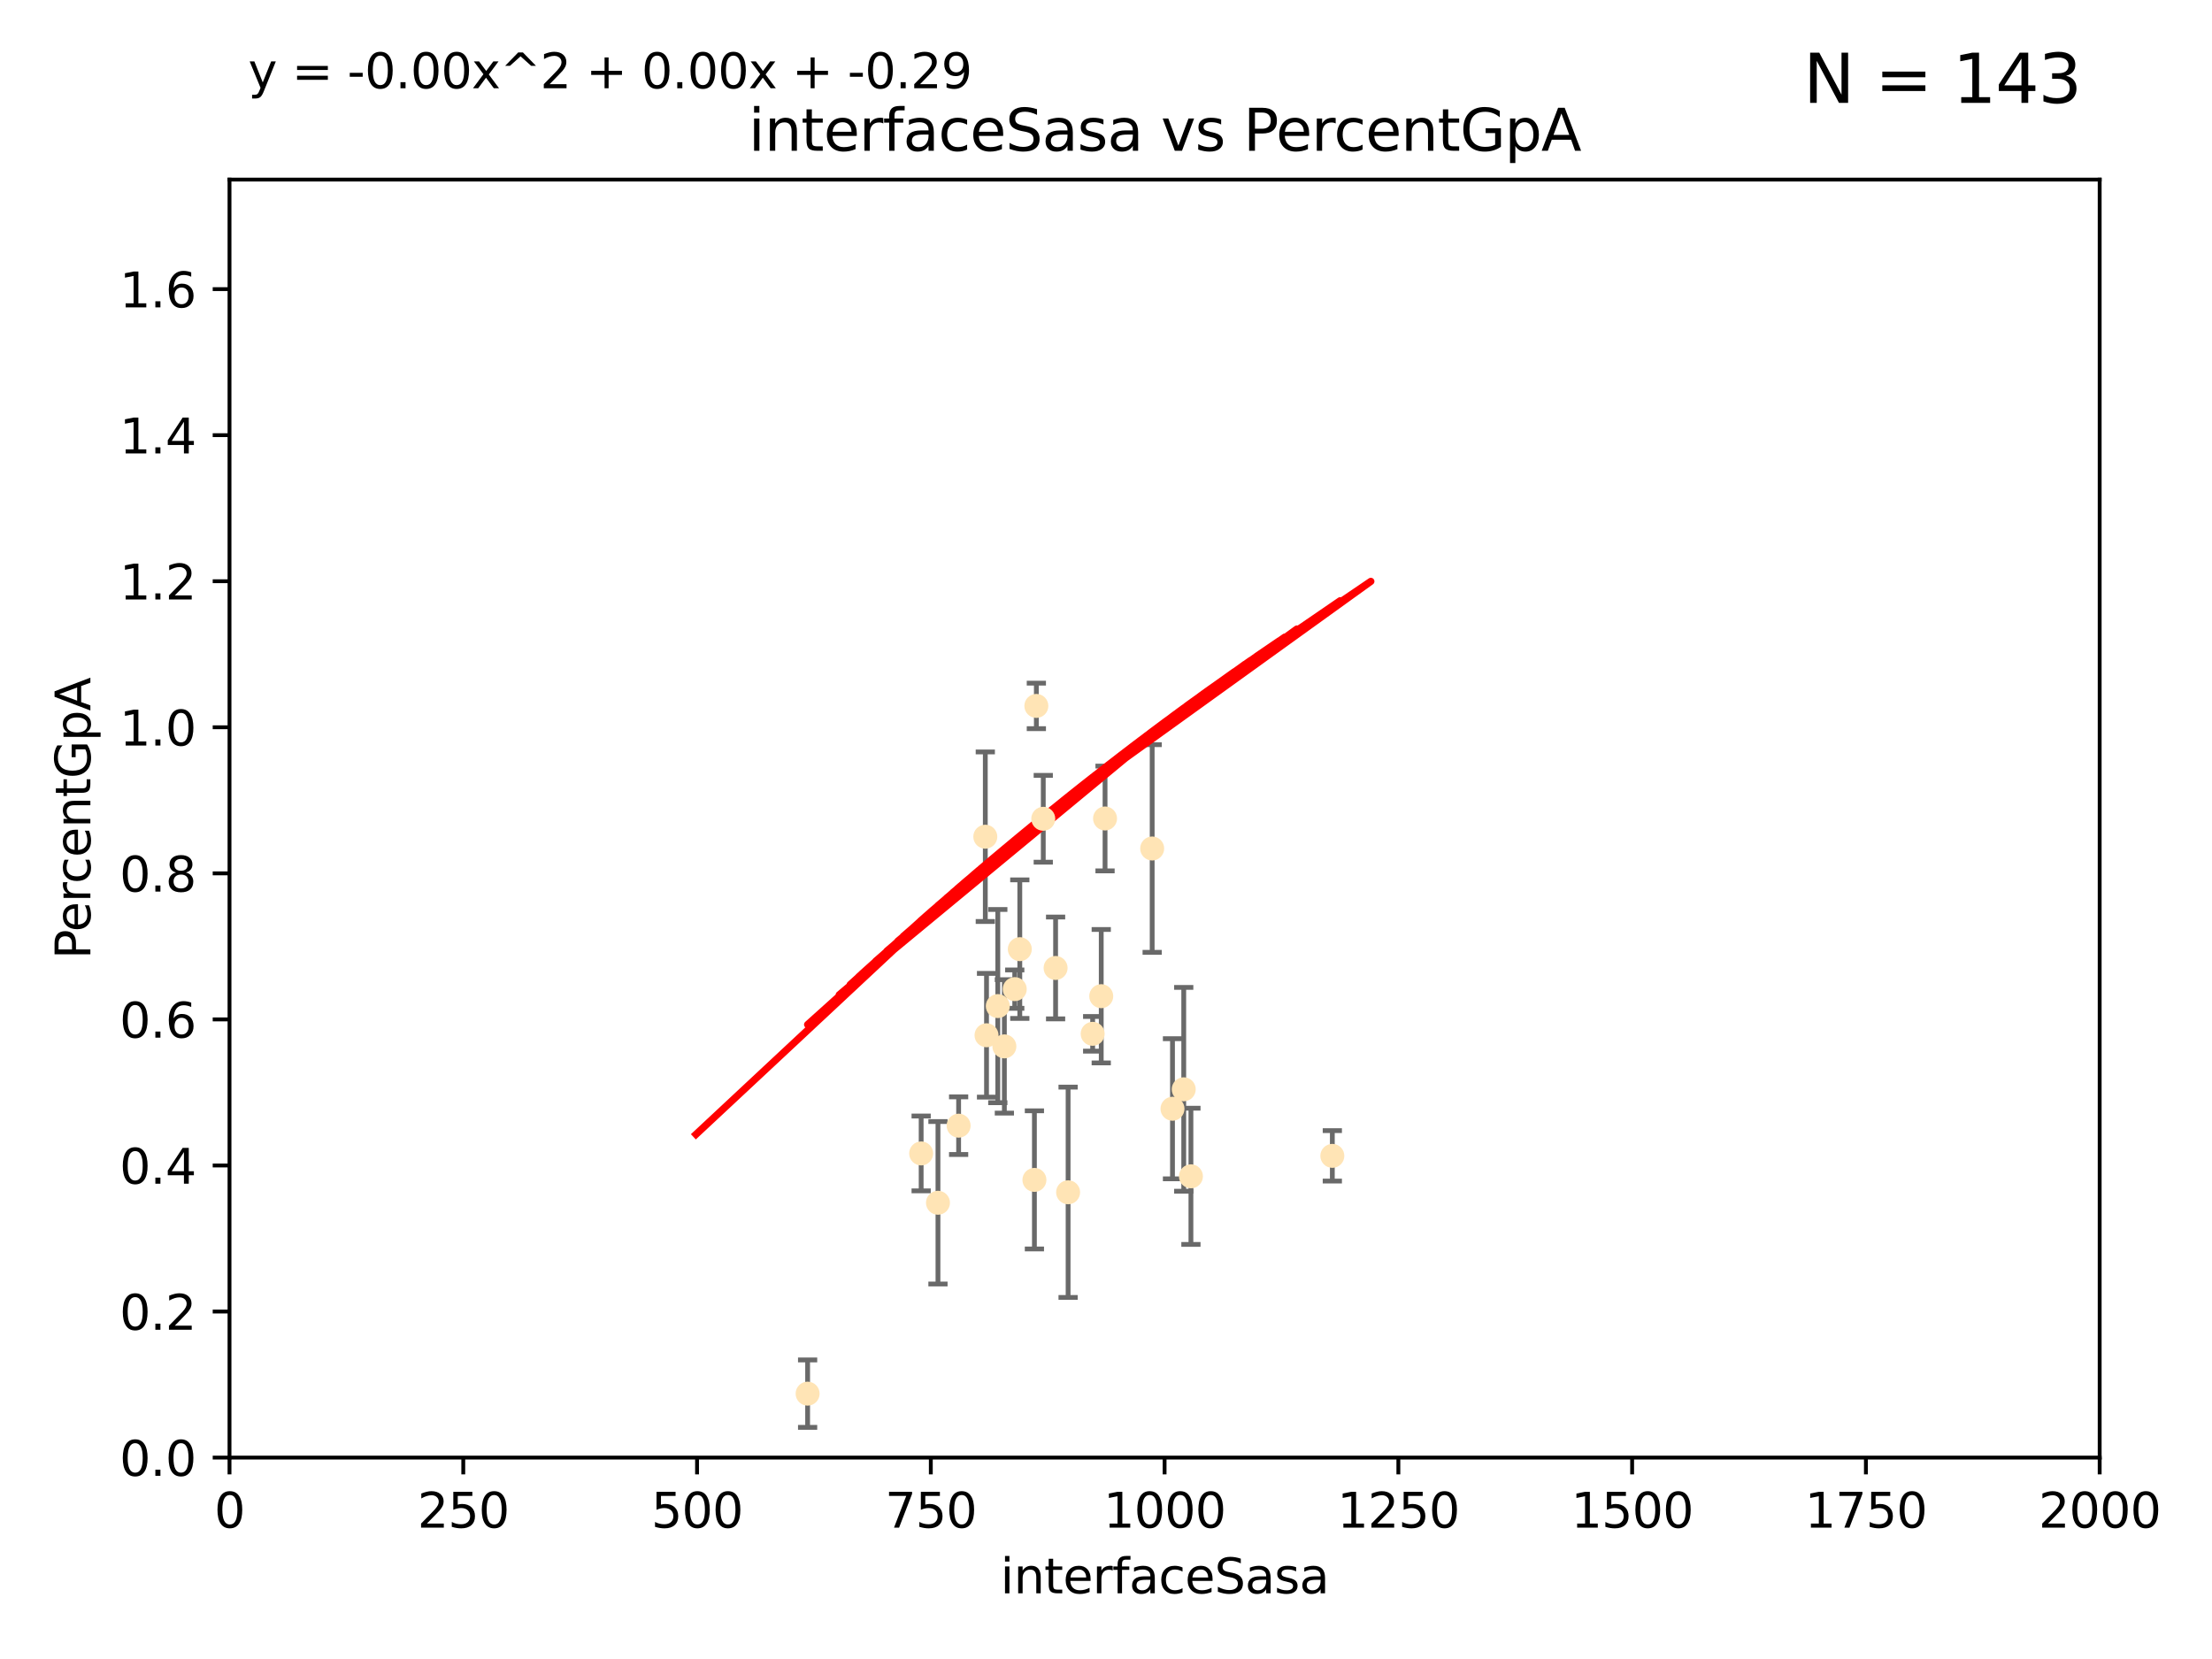 <?xml version="1.0" encoding="utf-8" standalone="no"?>
<!DOCTYPE svg PUBLIC "-//W3C//DTD SVG 1.1//EN"
  "http://www.w3.org/Graphics/SVG/1.1/DTD/svg11.dtd">
<svg xmlns:xlink="http://www.w3.org/1999/xlink" width="460.8pt" height="345.6pt" viewBox="0 0 460.8 345.6" xmlns="http://www.w3.org/2000/svg" version="1.1">
 <defs>
  <style type="text/css">*{stroke-linejoin: round; stroke-linecap: butt}</style>
 </defs>
 <g id="figure_1">
  <g id="patch_1">
   <path d="M 0 345.6 
L 460.8 345.6 
L 460.8 0 
L 0 0 
z
" style="fill: #ffffff"/>
  </g>
  <g id="axes_1">
   <g id="patch_2">
    <path d="M 47.81 303.64 
L 437.4 303.64 
L 437.4 37.411 
L 47.81 37.411 
z
" style="fill: #ffffff"/>
   </g>
   <g id="PathCollection_1">
    <defs>
     <path id="mc41ba65381" d="M 0 1.118 
C 0.297 1.118 0.581 1 0.791 0.791 
C 1 0.581 1.118 0.297 1.118 0 
C 1.118 -0.297 1 -0.581 0.791 -0.791 
C 0.581 -1 0.297 -1.118 0 -1.118 
C -0.297 -1.118 -0.581 -1 -0.791 -0.791 
C -1 -0.581 -1.118 -0.297 -1.118 0 
C -1.118 0.297 -1 0.581 -0.791 0.791 
C -0.581 1 -0.297 1.118 0 1.118 
z
" style="stroke: #ffe4b5"/>
    </defs>
    <g clip-path="url(#p80958af202)">
     <use xlink:href="#mc41ba65381" x="277.549" y="240.787" style="fill: #ffe4b5; stroke: #ffe4b5"/>
     <use xlink:href="#mc41ba65381" x="215.891" y="147.056" style="fill: #ffe4b5; stroke: #ffe4b5"/>
     <use xlink:href="#mc41ba65381" x="217.332" y="170.567" style="fill: #ffe4b5; stroke: #ffe4b5"/>
     <use xlink:href="#mc41ba65381" x="212.443" y="197.729" style="fill: #ffe4b5; stroke: #ffe4b5"/>
     <use xlink:href="#mc41ba65381" x="240.018" y="176.757" style="fill: #ffe4b5; stroke: #ffe4b5"/>
     <use xlink:href="#mc41ba65381" x="227.621" y="215.363" style="fill: #ffe4b5; stroke: #ffe4b5"/>
     <use xlink:href="#mc41ba65381" x="207.861" y="209.587" style="fill: #ffe4b5; stroke: #ffe4b5"/>
     <use xlink:href="#mc41ba65381" x="205.512" y="215.664" style="fill: #ffe4b5; stroke: #ffe4b5"/>
     <use xlink:href="#mc41ba65381" x="219.9" y="201.644" style="fill: #ffe4b5; stroke: #ffe4b5"/>
     <use xlink:href="#mc41ba65381" x="222.506" y="248.374" style="fill: #ffe4b5; stroke: #ffe4b5"/>
     <use xlink:href="#mc41ba65381" x="215.488" y="245.794" style="fill: #ffe4b5; stroke: #ffe4b5"/>
     <use xlink:href="#mc41ba65381" x="195.396" y="250.558" style="fill: #ffe4b5; stroke: #ffe4b5"/>
     <use xlink:href="#mc41ba65381" x="199.699" y="234.499" style="fill: #ffe4b5; stroke: #ffe4b5"/>
     <use xlink:href="#mc41ba65381" x="248.092" y="245.048" style="fill: #ffe4b5; stroke: #ffe4b5"/>
     <use xlink:href="#mc41ba65381" x="244.251" y="230.974" style="fill: #ffe4b5; stroke: #ffe4b5"/>
     <use xlink:href="#mc41ba65381" x="209.229" y="217.98" style="fill: #ffe4b5; stroke: #ffe4b5"/>
     <use xlink:href="#mc41ba65381" x="246.594" y="226.92" style="fill: #ffe4b5; stroke: #ffe4b5"/>
     <use xlink:href="#mc41ba65381" x="229.408" y="207.524" style="fill: #ffe4b5; stroke: #ffe4b5"/>
     <use xlink:href="#mc41ba65381" x="211.391" y="206.053" style="fill: #ffe4b5; stroke: #ffe4b5"/>
     <use xlink:href="#mc41ba65381" x="168.242" y="290.323" style="fill: #ffe4b5; stroke: #ffe4b5"/>
     <use xlink:href="#mc41ba65381" x="205.257" y="174.301" style="fill: #ffe4b5; stroke: #ffe4b5"/>
     <use xlink:href="#mc41ba65381" x="191.894" y="240.283" style="fill: #ffe4b5; stroke: #ffe4b5"/>
     <use xlink:href="#mc41ba65381" x="230.202" y="170.505" style="fill: #ffe4b5; stroke: #ffe4b5"/>
    </g>
   </g>
   <g id="matplotlib.axis_1">
    <g id="xtick_1">
     <g id="line2d_1">
      <defs>
       <path id="m7848aafebf" d="M 0 0 
L 0 3.5 
" style="stroke: #000000; stroke-width: 0.8"/>
      </defs>
      <g>
       <use xlink:href="#m7848aafebf" x="47.81" y="303.64" style="stroke: #000000; stroke-width: 0.8"/>
      </g>
     </g>
     <g id="text_1">
      <!-- 0 -->
      <g transform="translate(44.629 318.238)scale(0.1 -0.1)">
       <defs>
        <path id="DejaVuSans-30" d="M 2034 4250 
Q 1547 4250 1301 3770 
Q 1056 3291 1056 2328 
Q 1056 1369 1301 889 
Q 1547 409 2034 409 
Q 2525 409 2770 889 
Q 3016 1369 3016 2328 
Q 3016 3291 2770 3770 
Q 2525 4250 2034 4250 
z
M 2034 4750 
Q 2819 4750 3233 4129 
Q 3647 3509 3647 2328 
Q 3647 1150 3233 529 
Q 2819 -91 2034 -91 
Q 1250 -91 836 529 
Q 422 1150 422 2328 
Q 422 3509 836 4129 
Q 1250 4750 2034 4750 
z
" transform="scale(0.016)"/>
       </defs>
       <use xlink:href="#DejaVuSans-30"/>
      </g>
     </g>
    </g>
    <g id="xtick_2">
     <g id="line2d_2">
      <g>
       <use xlink:href="#m7848aafebf" x="96.509" y="303.64" style="stroke: #000000; stroke-width: 0.8"/>
      </g>
     </g>
     <g id="text_2">
      <!-- 250 -->
      <g transform="translate(86.965 318.238)scale(0.1 -0.1)">
       <defs>
        <path id="DejaVuSans-32" d="M 1228 531 
L 3431 531 
L 3431 0 
L 469 0 
L 469 531 
Q 828 903 1448 1529 
Q 2069 2156 2228 2338 
Q 2531 2678 2651 2914 
Q 2772 3150 2772 3378 
Q 2772 3750 2511 3984 
Q 2250 4219 1831 4219 
Q 1534 4219 1204 4116 
Q 875 4013 500 3803 
L 500 4441 
Q 881 4594 1212 4672 
Q 1544 4750 1819 4750 
Q 2544 4750 2975 4387 
Q 3406 4025 3406 3419 
Q 3406 3131 3298 2873 
Q 3191 2616 2906 2266 
Q 2828 2175 2409 1742 
Q 1991 1309 1228 531 
z
" transform="scale(0.016)"/>
        <path id="DejaVuSans-35" d="M 691 4666 
L 3169 4666 
L 3169 4134 
L 1269 4134 
L 1269 2991 
Q 1406 3038 1543 3061 
Q 1681 3084 1819 3084 
Q 2600 3084 3056 2656 
Q 3513 2228 3513 1497 
Q 3513 744 3044 326 
Q 2575 -91 1722 -91 
Q 1428 -91 1123 -41 
Q 819 9 494 109 
L 494 744 
Q 775 591 1075 516 
Q 1375 441 1709 441 
Q 2250 441 2565 725 
Q 2881 1009 2881 1497 
Q 2881 1984 2565 2268 
Q 2250 2553 1709 2553 
Q 1456 2553 1204 2497 
Q 953 2441 691 2322 
L 691 4666 
z
" transform="scale(0.016)"/>
       </defs>
       <use xlink:href="#DejaVuSans-32"/>
       <use xlink:href="#DejaVuSans-35" x="63.623"/>
       <use xlink:href="#DejaVuSans-30" x="127.246"/>
      </g>
     </g>
    </g>
    <g id="xtick_3">
     <g id="line2d_3">
      <g>
       <use xlink:href="#m7848aafebf" x="145.208" y="303.64" style="stroke: #000000; stroke-width: 0.8"/>
      </g>
     </g>
     <g id="text_3">
      <!-- 500 -->
      <g transform="translate(135.664 318.238)scale(0.1 -0.1)">
       <use xlink:href="#DejaVuSans-35"/>
       <use xlink:href="#DejaVuSans-30" x="63.623"/>
       <use xlink:href="#DejaVuSans-30" x="127.246"/>
      </g>
     </g>
    </g>
    <g id="xtick_4">
     <g id="line2d_4">
      <g>
       <use xlink:href="#m7848aafebf" x="193.906" y="303.64" style="stroke: #000000; stroke-width: 0.8"/>
      </g>
     </g>
     <g id="text_4">
      <!-- 750 -->
      <g transform="translate(184.363 318.238)scale(0.1 -0.1)">
       <defs>
        <path id="DejaVuSans-37" d="M 525 4666 
L 3525 4666 
L 3525 4397 
L 1831 0 
L 1172 0 
L 2766 4134 
L 525 4134 
L 525 4666 
z
" transform="scale(0.016)"/>
       </defs>
       <use xlink:href="#DejaVuSans-37"/>
       <use xlink:href="#DejaVuSans-35" x="63.623"/>
       <use xlink:href="#DejaVuSans-30" x="127.246"/>
      </g>
     </g>
    </g>
    <g id="xtick_5">
     <g id="line2d_5">
      <g>
       <use xlink:href="#m7848aafebf" x="242.605" y="303.64" style="stroke: #000000; stroke-width: 0.8"/>
      </g>
     </g>
     <g id="text_5">
      <!-- 1000 -->
      <g transform="translate(229.88 318.238)scale(0.1 -0.1)">
       <defs>
        <path id="DejaVuSans-31" d="M 794 531 
L 1825 531 
L 1825 4091 
L 703 3866 
L 703 4441 
L 1819 4666 
L 2450 4666 
L 2450 531 
L 3481 531 
L 3481 0 
L 794 0 
L 794 531 
z
" transform="scale(0.016)"/>
       </defs>
       <use xlink:href="#DejaVuSans-31"/>
       <use xlink:href="#DejaVuSans-30" x="63.623"/>
       <use xlink:href="#DejaVuSans-30" x="127.246"/>
       <use xlink:href="#DejaVuSans-30" x="190.869"/>
      </g>
     </g>
    </g>
    <g id="xtick_6">
     <g id="line2d_6">
      <g>
       <use xlink:href="#m7848aafebf" x="291.304" y="303.64" style="stroke: #000000; stroke-width: 0.8"/>
      </g>
     </g>
     <g id="text_6">
      <!-- 1250 -->
      <g transform="translate(278.579 318.238)scale(0.1 -0.1)">
       <use xlink:href="#DejaVuSans-31"/>
       <use xlink:href="#DejaVuSans-32" x="63.623"/>
       <use xlink:href="#DejaVuSans-35" x="127.246"/>
       <use xlink:href="#DejaVuSans-30" x="190.869"/>
      </g>
     </g>
    </g>
    <g id="xtick_7">
     <g id="line2d_7">
      <g>
       <use xlink:href="#m7848aafebf" x="340.002" y="303.64" style="stroke: #000000; stroke-width: 0.8"/>
      </g>
     </g>
     <g id="text_7">
      <!-- 1500 -->
      <g transform="translate(327.277 318.238)scale(0.1 -0.1)">
       <use xlink:href="#DejaVuSans-31"/>
       <use xlink:href="#DejaVuSans-35" x="63.623"/>
       <use xlink:href="#DejaVuSans-30" x="127.246"/>
       <use xlink:href="#DejaVuSans-30" x="190.869"/>
      </g>
     </g>
    </g>
    <g id="xtick_8">
     <g id="line2d_8">
      <g>
       <use xlink:href="#m7848aafebf" x="388.701" y="303.64" style="stroke: #000000; stroke-width: 0.8"/>
      </g>
     </g>
     <g id="text_8">
      <!-- 1750 -->
      <g transform="translate(375.976 318.238)scale(0.1 -0.1)">
       <use xlink:href="#DejaVuSans-31"/>
       <use xlink:href="#DejaVuSans-37" x="63.623"/>
       <use xlink:href="#DejaVuSans-35" x="127.246"/>
       <use xlink:href="#DejaVuSans-30" x="190.869"/>
      </g>
     </g>
    </g>
    <g id="xtick_9">
     <g id="line2d_9">
      <g>
       <use xlink:href="#m7848aafebf" x="437.4" y="303.64" style="stroke: #000000; stroke-width: 0.8"/>
      </g>
     </g>
     <g id="text_9">
      <!-- 2000 -->
      <g transform="translate(424.675 318.238)scale(0.1 -0.1)">
       <use xlink:href="#DejaVuSans-32"/>
       <use xlink:href="#DejaVuSans-30" x="63.623"/>
       <use xlink:href="#DejaVuSans-30" x="127.246"/>
       <use xlink:href="#DejaVuSans-30" x="190.869"/>
      </g>
     </g>
    </g>
    <g id="text_10">
     <!-- interfaceSasa -->
     <g transform="translate(208.398 331.917)scale(0.1 -0.1)">
      <defs>
       <path id="DejaVuSans-69" d="M 603 3500 
L 1178 3500 
L 1178 0 
L 603 0 
L 603 3500 
z
M 603 4863 
L 1178 4863 
L 1178 4134 
L 603 4134 
L 603 4863 
z
" transform="scale(0.016)"/>
       <path id="DejaVuSans-6e" d="M 3513 2113 
L 3513 0 
L 2938 0 
L 2938 2094 
Q 2938 2591 2744 2837 
Q 2550 3084 2163 3084 
Q 1697 3084 1428 2787 
Q 1159 2491 1159 1978 
L 1159 0 
L 581 0 
L 581 3500 
L 1159 3500 
L 1159 2956 
Q 1366 3272 1645 3428 
Q 1925 3584 2291 3584 
Q 2894 3584 3203 3211 
Q 3513 2838 3513 2113 
z
" transform="scale(0.016)"/>
       <path id="DejaVuSans-74" d="M 1172 4494 
L 1172 3500 
L 2356 3500 
L 2356 3053 
L 1172 3053 
L 1172 1153 
Q 1172 725 1289 603 
Q 1406 481 1766 481 
L 2356 481 
L 2356 0 
L 1766 0 
Q 1100 0 847 248 
Q 594 497 594 1153 
L 594 3053 
L 172 3053 
L 172 3500 
L 594 3500 
L 594 4494 
L 1172 4494 
z
" transform="scale(0.016)"/>
       <path id="DejaVuSans-65" d="M 3597 1894 
L 3597 1613 
L 953 1613 
Q 991 1019 1311 708 
Q 1631 397 2203 397 
Q 2534 397 2845 478 
Q 3156 559 3463 722 
L 3463 178 
Q 3153 47 2828 -22 
Q 2503 -91 2169 -91 
Q 1331 -91 842 396 
Q 353 884 353 1716 
Q 353 2575 817 3079 
Q 1281 3584 2069 3584 
Q 2775 3584 3186 3129 
Q 3597 2675 3597 1894 
z
M 3022 2063 
Q 3016 2534 2758 2815 
Q 2500 3097 2075 3097 
Q 1594 3097 1305 2825 
Q 1016 2553 972 2059 
L 3022 2063 
z
" transform="scale(0.016)"/>
       <path id="DejaVuSans-72" d="M 2631 2963 
Q 2534 3019 2420 3045 
Q 2306 3072 2169 3072 
Q 1681 3072 1420 2755 
Q 1159 2438 1159 1844 
L 1159 0 
L 581 0 
L 581 3500 
L 1159 3500 
L 1159 2956 
Q 1341 3275 1631 3429 
Q 1922 3584 2338 3584 
Q 2397 3584 2469 3576 
Q 2541 3569 2628 3553 
L 2631 2963 
z
" transform="scale(0.016)"/>
       <path id="DejaVuSans-66" d="M 2375 4863 
L 2375 4384 
L 1825 4384 
Q 1516 4384 1395 4259 
Q 1275 4134 1275 3809 
L 1275 3500 
L 2222 3500 
L 2222 3053 
L 1275 3053 
L 1275 0 
L 697 0 
L 697 3053 
L 147 3053 
L 147 3500 
L 697 3500 
L 697 3744 
Q 697 4328 969 4595 
Q 1241 4863 1831 4863 
L 2375 4863 
z
" transform="scale(0.016)"/>
       <path id="DejaVuSans-61" d="M 2194 1759 
Q 1497 1759 1228 1600 
Q 959 1441 959 1056 
Q 959 750 1161 570 
Q 1363 391 1709 391 
Q 2188 391 2477 730 
Q 2766 1069 2766 1631 
L 2766 1759 
L 2194 1759 
z
M 3341 1997 
L 3341 0 
L 2766 0 
L 2766 531 
Q 2569 213 2275 61 
Q 1981 -91 1556 -91 
Q 1019 -91 701 211 
Q 384 513 384 1019 
Q 384 1609 779 1909 
Q 1175 2209 1959 2209 
L 2766 2209 
L 2766 2266 
Q 2766 2663 2505 2880 
Q 2244 3097 1772 3097 
Q 1472 3097 1187 3025 
Q 903 2953 641 2809 
L 641 3341 
Q 956 3463 1253 3523 
Q 1550 3584 1831 3584 
Q 2591 3584 2966 3190 
Q 3341 2797 3341 1997 
z
" transform="scale(0.016)"/>
       <path id="DejaVuSans-63" d="M 3122 3366 
L 3122 2828 
Q 2878 2963 2633 3030 
Q 2388 3097 2138 3097 
Q 1578 3097 1268 2742 
Q 959 2388 959 1747 
Q 959 1106 1268 751 
Q 1578 397 2138 397 
Q 2388 397 2633 464 
Q 2878 531 3122 666 
L 3122 134 
Q 2881 22 2623 -34 
Q 2366 -91 2075 -91 
Q 1284 -91 818 406 
Q 353 903 353 1747 
Q 353 2603 823 3093 
Q 1294 3584 2113 3584 
Q 2378 3584 2631 3529 
Q 2884 3475 3122 3366 
z
" transform="scale(0.016)"/>
       <path id="DejaVuSans-53" d="M 3425 4513 
L 3425 3897 
Q 3066 4069 2747 4153 
Q 2428 4238 2131 4238 
Q 1616 4238 1336 4038 
Q 1056 3838 1056 3469 
Q 1056 3159 1242 3001 
Q 1428 2844 1947 2747 
L 2328 2669 
Q 3034 2534 3370 2195 
Q 3706 1856 3706 1288 
Q 3706 609 3251 259 
Q 2797 -91 1919 -91 
Q 1588 -91 1214 -16 
Q 841 59 441 206 
L 441 856 
Q 825 641 1194 531 
Q 1563 422 1919 422 
Q 2459 422 2753 634 
Q 3047 847 3047 1241 
Q 3047 1584 2836 1778 
Q 2625 1972 2144 2069 
L 1759 2144 
Q 1053 2284 737 2584 
Q 422 2884 422 3419 
Q 422 4038 858 4394 
Q 1294 4750 2059 4750 
Q 2388 4750 2728 4690 
Q 3069 4631 3425 4513 
z
" transform="scale(0.016)"/>
       <path id="DejaVuSans-73" d="M 2834 3397 
L 2834 2853 
Q 2591 2978 2328 3040 
Q 2066 3103 1784 3103 
Q 1356 3103 1142 2972 
Q 928 2841 928 2578 
Q 928 2378 1081 2264 
Q 1234 2150 1697 2047 
L 1894 2003 
Q 2506 1872 2764 1633 
Q 3022 1394 3022 966 
Q 3022 478 2636 193 
Q 2250 -91 1575 -91 
Q 1294 -91 989 -36 
Q 684 19 347 128 
L 347 722 
Q 666 556 975 473 
Q 1284 391 1588 391 
Q 1994 391 2212 530 
Q 2431 669 2431 922 
Q 2431 1156 2273 1281 
Q 2116 1406 1581 1522 
L 1381 1569 
Q 847 1681 609 1914 
Q 372 2147 372 2553 
Q 372 3047 722 3315 
Q 1072 3584 1716 3584 
Q 2034 3584 2315 3537 
Q 2597 3491 2834 3397 
z
" transform="scale(0.016)"/>
      </defs>
      <use xlink:href="#DejaVuSans-69"/>
      <use xlink:href="#DejaVuSans-6e" x="27.783"/>
      <use xlink:href="#DejaVuSans-74" x="91.162"/>
      <use xlink:href="#DejaVuSans-65" x="130.371"/>
      <use xlink:href="#DejaVuSans-72" x="191.895"/>
      <use xlink:href="#DejaVuSans-66" x="233.008"/>
      <use xlink:href="#DejaVuSans-61" x="268.213"/>
      <use xlink:href="#DejaVuSans-63" x="329.492"/>
      <use xlink:href="#DejaVuSans-65" x="384.473"/>
      <use xlink:href="#DejaVuSans-53" x="445.996"/>
      <use xlink:href="#DejaVuSans-61" x="509.473"/>
      <use xlink:href="#DejaVuSans-73" x="570.752"/>
      <use xlink:href="#DejaVuSans-61" x="622.852"/>
     </g>
    </g>
   </g>
   <g id="matplotlib.axis_2">
    <g id="ytick_1">
     <g id="line2d_10">
      <defs>
       <path id="m89c786379b" d="M 0 0 
L -3.5 0 
" style="stroke: #000000; stroke-width: 0.8"/>
      </defs>
      <g>
       <use xlink:href="#m89c786379b" x="47.81" y="303.64" style="stroke: #000000; stroke-width: 0.8"/>
      </g>
     </g>
     <g id="text_11">
      <!-- 0.0 -->
      <g transform="translate(24.907 307.439)scale(0.1 -0.1)">
       <defs>
        <path id="DejaVuSans-2e" d="M 684 794 
L 1344 794 
L 1344 0 
L 684 0 
L 684 794 
z
" transform="scale(0.016)"/>
       </defs>
       <use xlink:href="#DejaVuSans-30"/>
       <use xlink:href="#DejaVuSans-2e" x="63.623"/>
       <use xlink:href="#DejaVuSans-30" x="95.41"/>
      </g>
     </g>
    </g>
    <g id="ytick_2">
     <g id="line2d_11">
      <g>
       <use xlink:href="#m89c786379b" x="47.81" y="273.214" style="stroke: #000000; stroke-width: 0.8"/>
      </g>
     </g>
     <g id="text_12">
      <!-- 0.2 -->
      <g transform="translate(24.907 277.013)scale(0.1 -0.1)">
       <use xlink:href="#DejaVuSans-30"/>
       <use xlink:href="#DejaVuSans-2e" x="63.623"/>
       <use xlink:href="#DejaVuSans-32" x="95.41"/>
      </g>
     </g>
    </g>
    <g id="ytick_3">
     <g id="line2d_12">
      <g>
       <use xlink:href="#m89c786379b" x="47.81" y="242.788" style="stroke: #000000; stroke-width: 0.8"/>
      </g>
     </g>
     <g id="text_13">
      <!-- 0.4 -->
      <g transform="translate(24.907 246.587)scale(0.1 -0.1)">
       <defs>
        <path id="DejaVuSans-34" d="M 2419 4116 
L 825 1625 
L 2419 1625 
L 2419 4116 
z
M 2253 4666 
L 3047 4666 
L 3047 1625 
L 3713 1625 
L 3713 1100 
L 3047 1100 
L 3047 0 
L 2419 0 
L 2419 1100 
L 313 1100 
L 313 1709 
L 2253 4666 
z
" transform="scale(0.016)"/>
       </defs>
       <use xlink:href="#DejaVuSans-30"/>
       <use xlink:href="#DejaVuSans-2e" x="63.623"/>
       <use xlink:href="#DejaVuSans-34" x="95.41"/>
      </g>
     </g>
    </g>
    <g id="ytick_4">
     <g id="line2d_13">
      <g>
       <use xlink:href="#m89c786379b" x="47.81" y="212.362" style="stroke: #000000; stroke-width: 0.8"/>
      </g>
     </g>
     <g id="text_14">
      <!-- 0.6 -->
      <g transform="translate(24.907 216.161)scale(0.1 -0.1)">
       <defs>
        <path id="DejaVuSans-36" d="M 2113 2584 
Q 1688 2584 1439 2293 
Q 1191 2003 1191 1497 
Q 1191 994 1439 701 
Q 1688 409 2113 409 
Q 2538 409 2786 701 
Q 3034 994 3034 1497 
Q 3034 2003 2786 2293 
Q 2538 2584 2113 2584 
z
M 3366 4563 
L 3366 3988 
Q 3128 4100 2886 4159 
Q 2644 4219 2406 4219 
Q 1781 4219 1451 3797 
Q 1122 3375 1075 2522 
Q 1259 2794 1537 2939 
Q 1816 3084 2150 3084 
Q 2853 3084 3261 2657 
Q 3669 2231 3669 1497 
Q 3669 778 3244 343 
Q 2819 -91 2113 -91 
Q 1303 -91 875 529 
Q 447 1150 447 2328 
Q 447 3434 972 4092 
Q 1497 4750 2381 4750 
Q 2619 4750 2861 4703 
Q 3103 4656 3366 4563 
z
" transform="scale(0.016)"/>
       </defs>
       <use xlink:href="#DejaVuSans-30"/>
       <use xlink:href="#DejaVuSans-2e" x="63.623"/>
       <use xlink:href="#DejaVuSans-36" x="95.41"/>
      </g>
     </g>
    </g>
    <g id="ytick_5">
     <g id="line2d_14">
      <g>
       <use xlink:href="#m89c786379b" x="47.81" y="181.935" style="stroke: #000000; stroke-width: 0.8"/>
      </g>
     </g>
     <g id="text_15">
      <!-- 0.8 -->
      <g transform="translate(24.907 185.735)scale(0.1 -0.1)">
       <defs>
        <path id="DejaVuSans-38" d="M 2034 2216 
Q 1584 2216 1326 1975 
Q 1069 1734 1069 1313 
Q 1069 891 1326 650 
Q 1584 409 2034 409 
Q 2484 409 2743 651 
Q 3003 894 3003 1313 
Q 3003 1734 2745 1975 
Q 2488 2216 2034 2216 
z
M 1403 2484 
Q 997 2584 770 2862 
Q 544 3141 544 3541 
Q 544 4100 942 4425 
Q 1341 4750 2034 4750 
Q 2731 4750 3128 4425 
Q 3525 4100 3525 3541 
Q 3525 3141 3298 2862 
Q 3072 2584 2669 2484 
Q 3125 2378 3379 2068 
Q 3634 1759 3634 1313 
Q 3634 634 3220 271 
Q 2806 -91 2034 -91 
Q 1263 -91 848 271 
Q 434 634 434 1313 
Q 434 1759 690 2068 
Q 947 2378 1403 2484 
z
M 1172 3481 
Q 1172 3119 1398 2916 
Q 1625 2713 2034 2713 
Q 2441 2713 2670 2916 
Q 2900 3119 2900 3481 
Q 2900 3844 2670 4047 
Q 2441 4250 2034 4250 
Q 1625 4250 1398 4047 
Q 1172 3844 1172 3481 
z
" transform="scale(0.016)"/>
       </defs>
       <use xlink:href="#DejaVuSans-30"/>
       <use xlink:href="#DejaVuSans-2e" x="63.623"/>
       <use xlink:href="#DejaVuSans-38" x="95.41"/>
      </g>
     </g>
    </g>
    <g id="ytick_6">
     <g id="line2d_15">
      <g>
       <use xlink:href="#m89c786379b" x="47.81" y="151.509" style="stroke: #000000; stroke-width: 0.8"/>
      </g>
     </g>
     <g id="text_16">
      <!-- 1.0 -->
      <g transform="translate(24.907 155.308)scale(0.1 -0.1)">
       <use xlink:href="#DejaVuSans-31"/>
       <use xlink:href="#DejaVuSans-2e" x="63.623"/>
       <use xlink:href="#DejaVuSans-30" x="95.41"/>
      </g>
     </g>
    </g>
    <g id="ytick_7">
     <g id="line2d_16">
      <g>
       <use xlink:href="#m89c786379b" x="47.81" y="121.083" style="stroke: #000000; stroke-width: 0.8"/>
      </g>
     </g>
     <g id="text_17">
      <!-- 1.2 -->
      <g transform="translate(24.907 124.882)scale(0.1 -0.1)">
       <use xlink:href="#DejaVuSans-31"/>
       <use xlink:href="#DejaVuSans-2e" x="63.623"/>
       <use xlink:href="#DejaVuSans-32" x="95.41"/>
      </g>
     </g>
    </g>
    <g id="ytick_8">
     <g id="line2d_17">
      <g>
       <use xlink:href="#m89c786379b" x="47.81" y="90.657" style="stroke: #000000; stroke-width: 0.8"/>
      </g>
     </g>
     <g id="text_18">
      <!-- 1.4 -->
      <g transform="translate(24.907 94.456)scale(0.1 -0.1)">
       <use xlink:href="#DejaVuSans-31"/>
       <use xlink:href="#DejaVuSans-2e" x="63.623"/>
       <use xlink:href="#DejaVuSans-34" x="95.41"/>
      </g>
     </g>
    </g>
    <g id="ytick_9">
     <g id="line2d_18">
      <g>
       <use xlink:href="#m89c786379b" x="47.81" y="60.231" style="stroke: #000000; stroke-width: 0.8"/>
      </g>
     </g>
     <g id="text_19">
      <!-- 1.6 -->
      <g transform="translate(24.907 64.03)scale(0.1 -0.1)">
       <use xlink:href="#DejaVuSans-31"/>
       <use xlink:href="#DejaVuSans-2e" x="63.623"/>
       <use xlink:href="#DejaVuSans-36" x="95.41"/>
      </g>
     </g>
    </g>
    <g id="text_20">
     <!-- PercentGpA -->
     <g transform="translate(18.827 199.802)rotate(-90)scale(0.1 -0.1)">
      <defs>
       <path id="DejaVuSans-50" d="M 1259 4147 
L 1259 2394 
L 2053 2394 
Q 2494 2394 2734 2622 
Q 2975 2850 2975 3272 
Q 2975 3691 2734 3919 
Q 2494 4147 2053 4147 
L 1259 4147 
z
M 628 4666 
L 2053 4666 
Q 2838 4666 3239 4311 
Q 3641 3956 3641 3272 
Q 3641 2581 3239 2228 
Q 2838 1875 2053 1875 
L 1259 1875 
L 1259 0 
L 628 0 
L 628 4666 
z
" transform="scale(0.016)"/>
       <path id="DejaVuSans-47" d="M 3809 666 
L 3809 1919 
L 2778 1919 
L 2778 2438 
L 4434 2438 
L 4434 434 
Q 4069 175 3628 42 
Q 3188 -91 2688 -91 
Q 1594 -91 976 548 
Q 359 1188 359 2328 
Q 359 3472 976 4111 
Q 1594 4750 2688 4750 
Q 3144 4750 3555 4637 
Q 3966 4525 4313 4306 
L 4313 3634 
Q 3963 3931 3569 4081 
Q 3175 4231 2741 4231 
Q 1884 4231 1454 3753 
Q 1025 3275 1025 2328 
Q 1025 1384 1454 906 
Q 1884 428 2741 428 
Q 3075 428 3337 486 
Q 3600 544 3809 666 
z
" transform="scale(0.016)"/>
       <path id="DejaVuSans-70" d="M 1159 525 
L 1159 -1331 
L 581 -1331 
L 581 3500 
L 1159 3500 
L 1159 2969 
Q 1341 3281 1617 3432 
Q 1894 3584 2278 3584 
Q 2916 3584 3314 3078 
Q 3713 2572 3713 1747 
Q 3713 922 3314 415 
Q 2916 -91 2278 -91 
Q 1894 -91 1617 61 
Q 1341 213 1159 525 
z
M 3116 1747 
Q 3116 2381 2855 2742 
Q 2594 3103 2138 3103 
Q 1681 3103 1420 2742 
Q 1159 2381 1159 1747 
Q 1159 1113 1420 752 
Q 1681 391 2138 391 
Q 2594 391 2855 752 
Q 3116 1113 3116 1747 
z
" transform="scale(0.016)"/>
       <path id="DejaVuSans-41" d="M 2188 4044 
L 1331 1722 
L 3047 1722 
L 2188 4044 
z
M 1831 4666 
L 2547 4666 
L 4325 0 
L 3669 0 
L 3244 1197 
L 1141 1197 
L 716 0 
L 50 0 
L 1831 4666 
z
" transform="scale(0.016)"/>
      </defs>
      <use xlink:href="#DejaVuSans-50"/>
      <use xlink:href="#DejaVuSans-65" x="56.678"/>
      <use xlink:href="#DejaVuSans-72" x="118.201"/>
      <use xlink:href="#DejaVuSans-63" x="157.064"/>
      <use xlink:href="#DejaVuSans-65" x="212.045"/>
      <use xlink:href="#DejaVuSans-6e" x="273.568"/>
      <use xlink:href="#DejaVuSans-74" x="336.947"/>
      <use xlink:href="#DejaVuSans-47" x="376.156"/>
      <use xlink:href="#DejaVuSans-70" x="453.646"/>
      <use xlink:href="#DejaVuSans-41" x="517.123"/>
     </g>
    </g>
   </g>
   <g id="LineCollection_1">
    <path d="M 277.549 246.04 
L 277.549 235.533 
" clip-path="url(#p80958af202)" style="fill: none; stroke: #696969"/>
    <path d="M 215.891 151.794 
L 215.891 142.317 
" clip-path="url(#p80958af202)" style="fill: none; stroke: #696969"/>
    <path d="M 217.332 179.609 
L 217.332 161.524 
" clip-path="url(#p80958af202)" style="fill: none; stroke: #696969"/>
    <path d="M 212.443 212.161 
L 212.443 183.297 
" clip-path="url(#p80958af202)" style="fill: none; stroke: #696969"/>
    <path d="M 240.018 198.388 
L 240.018 155.126 
" clip-path="url(#p80958af202)" style="fill: none; stroke: #696969"/>
    <path d="M 227.621 218.973 
L 227.621 211.753 
" clip-path="url(#p80958af202)" style="fill: none; stroke: #696969"/>
    <path d="M 207.861 229.712 
L 207.861 189.461 
" clip-path="url(#p80958af202)" style="fill: none; stroke: #696969"/>
    <path d="M 205.512 228.553 
L 205.512 202.775 
" clip-path="url(#p80958af202)" style="fill: none; stroke: #696969"/>
    <path d="M 219.9 212.251 
L 219.9 191.038 
" clip-path="url(#p80958af202)" style="fill: none; stroke: #696969"/>
    <path d="M 222.506 270.281 
L 222.506 226.467 
" clip-path="url(#p80958af202)" style="fill: none; stroke: #696969"/>
    <path d="M 215.488 260.183 
L 215.488 231.405 
" clip-path="url(#p80958af202)" style="fill: none; stroke: #696969"/>
    <path d="M 195.396 267.476 
L 195.396 233.641 
" clip-path="url(#p80958af202)" style="fill: none; stroke: #696969"/>
    <path d="M 199.699 240.502 
L 199.699 228.497 
" clip-path="url(#p80958af202)" style="fill: none; stroke: #696969"/>
    <path d="M 248.092 259.236 
L 248.092 230.86 
" clip-path="url(#p80958af202)" style="fill: none; stroke: #696969"/>
    <path d="M 244.251 245.568 
L 244.251 216.38 
" clip-path="url(#p80958af202)" style="fill: none; stroke: #696969"/>
    <path d="M 209.229 231.879 
L 209.229 204.081 
" clip-path="url(#p80958af202)" style="fill: none; stroke: #696969"/>
    <path d="M 246.594 248.148 
L 246.594 205.692 
" clip-path="url(#p80958af202)" style="fill: none; stroke: #696969"/>
    <path d="M 229.408 221.421 
L 229.408 193.628 
" clip-path="url(#p80958af202)" style="fill: none; stroke: #696969"/>
    <path d="M 211.391 210.052 
L 211.391 202.055 
" clip-path="url(#p80958af202)" style="fill: none; stroke: #696969"/>
    <path d="M 168.242 297.345 
L 168.242 283.301 
" clip-path="url(#p80958af202)" style="fill: none; stroke: #696969"/>
    <path d="M 205.257 191.963 
L 205.257 156.639 
" clip-path="url(#p80958af202)" style="fill: none; stroke: #696969"/>
    <path d="M 191.894 248.079 
L 191.894 232.487 
" clip-path="url(#p80958af202)" style="fill: none; stroke: #696969"/>
    <path d="M 230.202 181.42 
L 230.202 159.589 
" clip-path="url(#p80958af202)" style="fill: none; stroke: #696969"/>
   </g>
   <g id="line2d_19">
    <defs>
     <path id="m7f5a40e2a9" d="M 2 0 
L -2 -0 
" style="stroke: #696969"/>
    </defs>
    <g clip-path="url(#p80958af202)">
     <use xlink:href="#m7f5a40e2a9" x="277.549" y="246.04" style="fill: #696969; stroke: #696969"/>
     <use xlink:href="#m7f5a40e2a9" x="215.891" y="151.794" style="fill: #696969; stroke: #696969"/>
     <use xlink:href="#m7f5a40e2a9" x="217.332" y="179.609" style="fill: #696969; stroke: #696969"/>
     <use xlink:href="#m7f5a40e2a9" x="212.443" y="212.161" style="fill: #696969; stroke: #696969"/>
     <use xlink:href="#m7f5a40e2a9" x="240.018" y="198.388" style="fill: #696969; stroke: #696969"/>
     <use xlink:href="#m7f5a40e2a9" x="227.621" y="218.973" style="fill: #696969; stroke: #696969"/>
     <use xlink:href="#m7f5a40e2a9" x="207.861" y="229.712" style="fill: #696969; stroke: #696969"/>
     <use xlink:href="#m7f5a40e2a9" x="205.512" y="228.553" style="fill: #696969; stroke: #696969"/>
     <use xlink:href="#m7f5a40e2a9" x="219.9" y="212.251" style="fill: #696969; stroke: #696969"/>
     <use xlink:href="#m7f5a40e2a9" x="222.506" y="270.281" style="fill: #696969; stroke: #696969"/>
     <use xlink:href="#m7f5a40e2a9" x="215.488" y="260.183" style="fill: #696969; stroke: #696969"/>
     <use xlink:href="#m7f5a40e2a9" x="195.396" y="267.476" style="fill: #696969; stroke: #696969"/>
     <use xlink:href="#m7f5a40e2a9" x="199.699" y="240.502" style="fill: #696969; stroke: #696969"/>
     <use xlink:href="#m7f5a40e2a9" x="248.092" y="259.236" style="fill: #696969; stroke: #696969"/>
     <use xlink:href="#m7f5a40e2a9" x="244.251" y="245.568" style="fill: #696969; stroke: #696969"/>
     <use xlink:href="#m7f5a40e2a9" x="209.229" y="231.879" style="fill: #696969; stroke: #696969"/>
     <use xlink:href="#m7f5a40e2a9" x="246.594" y="248.148" style="fill: #696969; stroke: #696969"/>
     <use xlink:href="#m7f5a40e2a9" x="229.408" y="221.421" style="fill: #696969; stroke: #696969"/>
     <use xlink:href="#m7f5a40e2a9" x="211.391" y="210.052" style="fill: #696969; stroke: #696969"/>
     <use xlink:href="#m7f5a40e2a9" x="168.242" y="297.345" style="fill: #696969; stroke: #696969"/>
     <use xlink:href="#m7f5a40e2a9" x="205.257" y="191.963" style="fill: #696969; stroke: #696969"/>
     <use xlink:href="#m7f5a40e2a9" x="191.894" y="248.079" style="fill: #696969; stroke: #696969"/>
     <use xlink:href="#m7f5a40e2a9" x="230.202" y="181.42" style="fill: #696969; stroke: #696969"/>
    </g>
   </g>
   <g id="line2d_20">
    <g clip-path="url(#p80958af202)">
     <use xlink:href="#m7f5a40e2a9" x="277.549" y="235.533" style="fill: #696969; stroke: #696969"/>
     <use xlink:href="#m7f5a40e2a9" x="215.891" y="142.317" style="fill: #696969; stroke: #696969"/>
     <use xlink:href="#m7f5a40e2a9" x="217.332" y="161.524" style="fill: #696969; stroke: #696969"/>
     <use xlink:href="#m7f5a40e2a9" x="212.443" y="183.297" style="fill: #696969; stroke: #696969"/>
     <use xlink:href="#m7f5a40e2a9" x="240.018" y="155.126" style="fill: #696969; stroke: #696969"/>
     <use xlink:href="#m7f5a40e2a9" x="227.621" y="211.753" style="fill: #696969; stroke: #696969"/>
     <use xlink:href="#m7f5a40e2a9" x="207.861" y="189.461" style="fill: #696969; stroke: #696969"/>
     <use xlink:href="#m7f5a40e2a9" x="205.512" y="202.775" style="fill: #696969; stroke: #696969"/>
     <use xlink:href="#m7f5a40e2a9" x="219.9" y="191.038" style="fill: #696969; stroke: #696969"/>
     <use xlink:href="#m7f5a40e2a9" x="222.506" y="226.467" style="fill: #696969; stroke: #696969"/>
     <use xlink:href="#m7f5a40e2a9" x="215.488" y="231.405" style="fill: #696969; stroke: #696969"/>
     <use xlink:href="#m7f5a40e2a9" x="195.396" y="233.641" style="fill: #696969; stroke: #696969"/>
     <use xlink:href="#m7f5a40e2a9" x="199.699" y="228.497" style="fill: #696969; stroke: #696969"/>
     <use xlink:href="#m7f5a40e2a9" x="248.092" y="230.86" style="fill: #696969; stroke: #696969"/>
     <use xlink:href="#m7f5a40e2a9" x="244.251" y="216.38" style="fill: #696969; stroke: #696969"/>
     <use xlink:href="#m7f5a40e2a9" x="209.229" y="204.081" style="fill: #696969; stroke: #696969"/>
     <use xlink:href="#m7f5a40e2a9" x="246.594" y="205.692" style="fill: #696969; stroke: #696969"/>
     <use xlink:href="#m7f5a40e2a9" x="229.408" y="193.628" style="fill: #696969; stroke: #696969"/>
     <use xlink:href="#m7f5a40e2a9" x="211.391" y="202.055" style="fill: #696969; stroke: #696969"/>
     <use xlink:href="#m7f5a40e2a9" x="168.242" y="283.301" style="fill: #696969; stroke: #696969"/>
     <use xlink:href="#m7f5a40e2a9" x="205.257" y="156.639" style="fill: #696969; stroke: #696969"/>
     <use xlink:href="#m7f5a40e2a9" x="191.894" y="232.487" style="fill: #696969; stroke: #696969"/>
     <use xlink:href="#m7f5a40e2a9" x="230.202" y="159.589" style="fill: #696969; stroke: #696969"/>
    </g>
   </g>
   <g id="line2d_21">
    <path d="M 258.839 138.759 
L 235.476 155.821 
L 265.53 134.153 
L 222.751 165.755 
L 225.86 163.286 
L 234.714 156.403 
L 259.932 137.998 
L 239.502 152.772 
L 242.845 150.275 
L 261.968 136.59 
L 266.512 133.488 
L 211.757 174.704 
L 216.635 170.692 
L 233.539 157.304 
L 244.935 148.729 
L 244.508 149.044 
L 267.65 132.721 
L 250.675 144.547 
L 214.648 172.318 
L 224.368 164.468 
L 233.3 157.488 
L 221.458 166.791 
L 245.585 148.251 
L 257.131 139.955 
L 247.82 146.616 
L 247.161 147.096 
L 279.188 125.142 
L 236.422 155.1 
L 215.891 171.3 
L 242.482 150.544 
L 235.828 155.552 
L 226.558 162.736 
L 200.806 183.953 
L 223.671 165.022 
L 260.277 137.759 
L 251.287 144.107 
L 217.044 170.359 
L 248.492 146.127 
L 212.443 174.136 
L 240.928 151.703 
L 223.897 164.843 
L 225.446 163.614 
L 207.182 178.528 
L 230.29 159.815 
L 200.86 183.906 
L 217.42 170.053 
L 237.649 154.169 
L 213.316 173.415 
L 207.37 178.369 
L 227.621 161.9 
L 204.848 180.5 
L 245.901 148.019 
L 285.569 121.111 
L 215.957 171.246 
L 205.512 179.937 
L 209.455 176.621 
L 191.75 191.855 
L 222.506 165.951 
L 184.761 198.111 
L 233.027 157.698 
L 223.133 165.451 
L 182.439 200.219 
L 213.156 173.547 
L 222.113 166.266 
L 215.488 171.63 
L 200.726 184.022 
L 215.692 171.462 
L 195.396 188.646 
L 228.237 161.417 
L 199.699 184.906 
L 247.594 146.781 
L 222.194 166.201 
L 204.275 180.987 
L 237.381 154.373 
L 197.192 187.079 
L 248.092 146.417 
L 208.978 177.02 
L 227.208 162.224 
L 215.443 171.666 
L 260.569 137.556 
L 244.251 149.233 
L 209.229 176.809 
L 246.594 147.511 
L 229.408 160.502 
L 211.391 175.008 
L 206.469 179.129 
L 215.692 171.462 
L 230.787 159.429 
L 236.683 154.902 
L 206.956 178.718 
L 168.242 213.438 
L 205.257 180.153 
L 237.447 154.322 
L 208.96 177.034 
L 188.154 195.057 
L 227.327 162.131 
L 270.167 131.036 
L 225.079 163.904 
L 250.342 144.787 
L 174.826 207.238 
L 238.978 153.166 
L 219.048 168.732 
L 194.101 189.782 
L 179.464 202.942 
L 218.211 169.41 
L 217.305 170.146 
L 199.442 185.128 
L 248.04 146.456 
L 200.046 184.607 
L 178.87 203.489 
L 224.318 164.508 
L 198.507 185.937 
L 226.307 162.934 
L 191.894 191.728 
L 201.345 183.49 
L 230.202 159.883 
L 187.034 196.061 
L 252.125 143.506 
L 216.863 170.506 
L 202.956 182.11 
L 177.101 205.123 
L 192.813 190.916 
L 203.946 181.267 
L 144.987 236.31 
L 144.987 236.31 
" clip-path="url(#p80958af202)" style="fill: none; stroke: #ff0000; stroke-width: 1.5; stroke-linecap: square"/>
   </g>
   <g id="line2d_22">
    <defs>
     <path id="m99f5dd5019" d="M 0 2 
C 0.53 2 1.039 1.789 1.414 1.414 
C 1.789 1.039 2 0.53 2 0 
C 2 -0.53 1.789 -1.039 1.414 -1.414 
C 1.039 -1.789 0.53 -2 0 -2 
C -0.53 -2 -1.039 -1.789 -1.414 -1.414 
C -1.789 -1.039 -2 -0.53 -2 0 
C -2 0.53 -1.789 1.039 -1.414 1.414 
C -1.039 1.789 -0.53 2 0 2 
z
" style="stroke: #ffe4b5"/>
    </defs>
    <g clip-path="url(#p80958af202)">
     <use xlink:href="#m99f5dd5019" x="277.549" y="240.787" style="fill: #ffe4b5; stroke: #ffe4b5"/>
     <use xlink:href="#m99f5dd5019" x="215.891" y="147.056" style="fill: #ffe4b5; stroke: #ffe4b5"/>
     <use xlink:href="#m99f5dd5019" x="217.332" y="170.567" style="fill: #ffe4b5; stroke: #ffe4b5"/>
     <use xlink:href="#m99f5dd5019" x="212.443" y="197.729" style="fill: #ffe4b5; stroke: #ffe4b5"/>
     <use xlink:href="#m99f5dd5019" x="240.018" y="176.757" style="fill: #ffe4b5; stroke: #ffe4b5"/>
     <use xlink:href="#m99f5dd5019" x="227.621" y="215.363" style="fill: #ffe4b5; stroke: #ffe4b5"/>
     <use xlink:href="#m99f5dd5019" x="207.861" y="209.587" style="fill: #ffe4b5; stroke: #ffe4b5"/>
     <use xlink:href="#m99f5dd5019" x="205.512" y="215.664" style="fill: #ffe4b5; stroke: #ffe4b5"/>
     <use xlink:href="#m99f5dd5019" x="219.9" y="201.644" style="fill: #ffe4b5; stroke: #ffe4b5"/>
     <use xlink:href="#m99f5dd5019" x="222.506" y="248.374" style="fill: #ffe4b5; stroke: #ffe4b5"/>
     <use xlink:href="#m99f5dd5019" x="215.488" y="245.794" style="fill: #ffe4b5; stroke: #ffe4b5"/>
     <use xlink:href="#m99f5dd5019" x="195.396" y="250.558" style="fill: #ffe4b5; stroke: #ffe4b5"/>
     <use xlink:href="#m99f5dd5019" x="199.699" y="234.499" style="fill: #ffe4b5; stroke: #ffe4b5"/>
     <use xlink:href="#m99f5dd5019" x="248.092" y="245.048" style="fill: #ffe4b5; stroke: #ffe4b5"/>
     <use xlink:href="#m99f5dd5019" x="244.251" y="230.974" style="fill: #ffe4b5; stroke: #ffe4b5"/>
     <use xlink:href="#m99f5dd5019" x="209.229" y="217.98" style="fill: #ffe4b5; stroke: #ffe4b5"/>
     <use xlink:href="#m99f5dd5019" x="246.594" y="226.92" style="fill: #ffe4b5; stroke: #ffe4b5"/>
     <use xlink:href="#m99f5dd5019" x="229.408" y="207.524" style="fill: #ffe4b5; stroke: #ffe4b5"/>
     <use xlink:href="#m99f5dd5019" x="211.391" y="206.053" style="fill: #ffe4b5; stroke: #ffe4b5"/>
     <use xlink:href="#m99f5dd5019" x="168.242" y="290.323" style="fill: #ffe4b5; stroke: #ffe4b5"/>
     <use xlink:href="#m99f5dd5019" x="205.257" y="174.301" style="fill: #ffe4b5; stroke: #ffe4b5"/>
     <use xlink:href="#m99f5dd5019" x="191.894" y="240.283" style="fill: #ffe4b5; stroke: #ffe4b5"/>
     <use xlink:href="#m99f5dd5019" x="230.202" y="170.505" style="fill: #ffe4b5; stroke: #ffe4b5"/>
    </g>
   </g>
   <g id="patch_3">
    <path d="M 47.81 303.64 
L 47.81 37.411 
" style="fill: none; stroke: #000000; stroke-width: 0.8; stroke-linejoin: miter; stroke-linecap: square"/>
   </g>
   <g id="patch_4">
    <path d="M 437.4 303.64 
L 437.4 37.411 
" style="fill: none; stroke: #000000; stroke-width: 0.8; stroke-linejoin: miter; stroke-linecap: square"/>
   </g>
   <g id="patch_5">
    <path d="M 47.81 303.64 
L 437.4 303.64 
" style="fill: none; stroke: #000000; stroke-width: 0.8; stroke-linejoin: miter; stroke-linecap: square"/>
   </g>
   <g id="patch_6">
    <path d="M 47.81 37.411 
L 437.4 37.411 
" style="fill: none; stroke: #000000; stroke-width: 0.8; stroke-linejoin: miter; stroke-linecap: square"/>
   </g>
   <g id="text_21">
    <!-- N = 143 -->
    <g transform="translate(375.678 21.426)scale(0.14 -0.14)">
     <defs>
      <path id="DejaVuSans-4e" d="M 628 4666 
L 1478 4666 
L 3547 763 
L 3547 4666 
L 4159 4666 
L 4159 0 
L 3309 0 
L 1241 3903 
L 1241 0 
L 628 0 
L 628 4666 
z
" transform="scale(0.016)"/>
      <path id="DejaVuSans-20" transform="scale(0.016)"/>
      <path id="DejaVuSans-3d" d="M 678 2906 
L 4684 2906 
L 4684 2381 
L 678 2381 
L 678 2906 
z
M 678 1631 
L 4684 1631 
L 4684 1100 
L 678 1100 
L 678 1631 
z
" transform="scale(0.016)"/>
      <path id="DejaVuSans-33" d="M 2597 2516 
Q 3050 2419 3304 2112 
Q 3559 1806 3559 1356 
Q 3559 666 3084 287 
Q 2609 -91 1734 -91 
Q 1441 -91 1130 -33 
Q 819 25 488 141 
L 488 750 
Q 750 597 1062 519 
Q 1375 441 1716 441 
Q 2309 441 2620 675 
Q 2931 909 2931 1356 
Q 2931 1769 2642 2001 
Q 2353 2234 1838 2234 
L 1294 2234 
L 1294 2753 
L 1863 2753 
Q 2328 2753 2575 2939 
Q 2822 3125 2822 3475 
Q 2822 3834 2567 4026 
Q 2313 4219 1838 4219 
Q 1578 4219 1281 4162 
Q 984 4106 628 3988 
L 628 4550 
Q 988 4650 1302 4700 
Q 1616 4750 1894 4750 
Q 2613 4750 3031 4423 
Q 3450 4097 3450 3541 
Q 3450 3153 3228 2886 
Q 3006 2619 2597 2516 
z
" transform="scale(0.016)"/>
     </defs>
     <use xlink:href="#DejaVuSans-4e"/>
     <use xlink:href="#DejaVuSans-20" x="74.805"/>
     <use xlink:href="#DejaVuSans-3d" x="106.592"/>
     <use xlink:href="#DejaVuSans-20" x="190.381"/>
     <use xlink:href="#DejaVuSans-31" x="222.168"/>
     <use xlink:href="#DejaVuSans-34" x="285.791"/>
     <use xlink:href="#DejaVuSans-33" x="349.414"/>
    </g>
   </g>
   <g id="text_22">
    <!-- y = -0.00x^2 + 0.00x + -0.29 -->
    <g transform="translate(51.706 18.387)scale(0.1 -0.1)">
     <defs>
      <path id="DejaVuSans-79" d="M 2059 -325 
Q 1816 -950 1584 -1140 
Q 1353 -1331 966 -1331 
L 506 -1331 
L 506 -850 
L 844 -850 
Q 1081 -850 1212 -737 
Q 1344 -625 1503 -206 
L 1606 56 
L 191 3500 
L 800 3500 
L 1894 763 
L 2988 3500 
L 3597 3500 
L 2059 -325 
z
" transform="scale(0.016)"/>
      <path id="DejaVuSans-2d" d="M 313 2009 
L 1997 2009 
L 1997 1497 
L 313 1497 
L 313 2009 
z
" transform="scale(0.016)"/>
      <path id="DejaVuSans-78" d="M 3513 3500 
L 2247 1797 
L 3578 0 
L 2900 0 
L 1881 1375 
L 863 0 
L 184 0 
L 1544 1831 
L 300 3500 
L 978 3500 
L 1906 2253 
L 2834 3500 
L 3513 3500 
z
" transform="scale(0.016)"/>
      <path id="DejaVuSans-5e" d="M 2988 4666 
L 4684 2925 
L 4056 2925 
L 2681 4159 
L 1306 2925 
L 678 2925 
L 2375 4666 
L 2988 4666 
z
" transform="scale(0.016)"/>
      <path id="DejaVuSans-2b" d="M 2944 4013 
L 2944 2272 
L 4684 2272 
L 4684 1741 
L 2944 1741 
L 2944 0 
L 2419 0 
L 2419 1741 
L 678 1741 
L 678 2272 
L 2419 2272 
L 2419 4013 
L 2944 4013 
z
" transform="scale(0.016)"/>
      <path id="DejaVuSans-39" d="M 703 97 
L 703 672 
Q 941 559 1184 500 
Q 1428 441 1663 441 
Q 2288 441 2617 861 
Q 2947 1281 2994 2138 
Q 2813 1869 2534 1725 
Q 2256 1581 1919 1581 
Q 1219 1581 811 2004 
Q 403 2428 403 3163 
Q 403 3881 828 4315 
Q 1253 4750 1959 4750 
Q 2769 4750 3195 4129 
Q 3622 3509 3622 2328 
Q 3622 1225 3098 567 
Q 2575 -91 1691 -91 
Q 1453 -91 1209 -44 
Q 966 3 703 97 
z
M 1959 2075 
Q 2384 2075 2632 2365 
Q 2881 2656 2881 3163 
Q 2881 3666 2632 3958 
Q 2384 4250 1959 4250 
Q 1534 4250 1286 3958 
Q 1038 3666 1038 3163 
Q 1038 2656 1286 2365 
Q 1534 2075 1959 2075 
z
" transform="scale(0.016)"/>
     </defs>
     <use xlink:href="#DejaVuSans-79"/>
     <use xlink:href="#DejaVuSans-20" x="59.18"/>
     <use xlink:href="#DejaVuSans-3d" x="90.967"/>
     <use xlink:href="#DejaVuSans-20" x="174.756"/>
     <use xlink:href="#DejaVuSans-2d" x="206.543"/>
     <use xlink:href="#DejaVuSans-30" x="242.627"/>
     <use xlink:href="#DejaVuSans-2e" x="306.25"/>
     <use xlink:href="#DejaVuSans-30" x="338.037"/>
     <use xlink:href="#DejaVuSans-30" x="401.66"/>
     <use xlink:href="#DejaVuSans-78" x="465.283"/>
     <use xlink:href="#DejaVuSans-5e" x="524.463"/>
     <use xlink:href="#DejaVuSans-32" x="608.252"/>
     <use xlink:href="#DejaVuSans-20" x="671.875"/>
     <use xlink:href="#DejaVuSans-2b" x="703.662"/>
     <use xlink:href="#DejaVuSans-20" x="787.451"/>
     <use xlink:href="#DejaVuSans-30" x="819.238"/>
     <use xlink:href="#DejaVuSans-2e" x="882.861"/>
     <use xlink:href="#DejaVuSans-30" x="914.648"/>
     <use xlink:href="#DejaVuSans-30" x="978.271"/>
     <use xlink:href="#DejaVuSans-78" x="1041.895"/>
     <use xlink:href="#DejaVuSans-20" x="1101.074"/>
     <use xlink:href="#DejaVuSans-2b" x="1132.861"/>
     <use xlink:href="#DejaVuSans-20" x="1216.65"/>
     <use xlink:href="#DejaVuSans-2d" x="1248.438"/>
     <use xlink:href="#DejaVuSans-30" x="1284.521"/>
     <use xlink:href="#DejaVuSans-2e" x="1348.145"/>
     <use xlink:href="#DejaVuSans-32" x="1379.932"/>
     <use xlink:href="#DejaVuSans-39" x="1443.555"/>
    </g>
   </g>
   <g id="text_23">
    <!-- interfaceSasa vs PercentGpA -->
    <g transform="translate(155.934 31.411)scale(0.12 -0.12)">
     <defs>
      <path id="DejaVuSans-76" d="M 191 3500 
L 800 3500 
L 1894 563 
L 2988 3500 
L 3597 3500 
L 2284 0 
L 1503 0 
L 191 3500 
z
" transform="scale(0.016)"/>
     </defs>
     <use xlink:href="#DejaVuSans-69"/>
     <use xlink:href="#DejaVuSans-6e" x="27.783"/>
     <use xlink:href="#DejaVuSans-74" x="91.162"/>
     <use xlink:href="#DejaVuSans-65" x="130.371"/>
     <use xlink:href="#DejaVuSans-72" x="191.895"/>
     <use xlink:href="#DejaVuSans-66" x="233.008"/>
     <use xlink:href="#DejaVuSans-61" x="268.213"/>
     <use xlink:href="#DejaVuSans-63" x="329.492"/>
     <use xlink:href="#DejaVuSans-65" x="384.473"/>
     <use xlink:href="#DejaVuSans-53" x="445.996"/>
     <use xlink:href="#DejaVuSans-61" x="509.473"/>
     <use xlink:href="#DejaVuSans-73" x="570.752"/>
     <use xlink:href="#DejaVuSans-61" x="622.852"/>
     <use xlink:href="#DejaVuSans-20" x="684.131"/>
     <use xlink:href="#DejaVuSans-76" x="715.918"/>
     <use xlink:href="#DejaVuSans-73" x="775.098"/>
     <use xlink:href="#DejaVuSans-20" x="827.197"/>
     <use xlink:href="#DejaVuSans-50" x="858.984"/>
     <use xlink:href="#DejaVuSans-65" x="915.662"/>
     <use xlink:href="#DejaVuSans-72" x="977.186"/>
     <use xlink:href="#DejaVuSans-63" x="1016.049"/>
     <use xlink:href="#DejaVuSans-65" x="1071.029"/>
     <use xlink:href="#DejaVuSans-6e" x="1132.553"/>
     <use xlink:href="#DejaVuSans-74" x="1195.932"/>
     <use xlink:href="#DejaVuSans-47" x="1235.141"/>
     <use xlink:href="#DejaVuSans-70" x="1312.631"/>
     <use xlink:href="#DejaVuSans-41" x="1376.107"/>
    </g>
   </g>
  </g>
 </g>
 <defs>
  <clipPath id="p80958af202">
   <rect x="47.81" y="37.411" width="389.59" height="266.229"/>
  </clipPath>
 </defs>
</svg>
